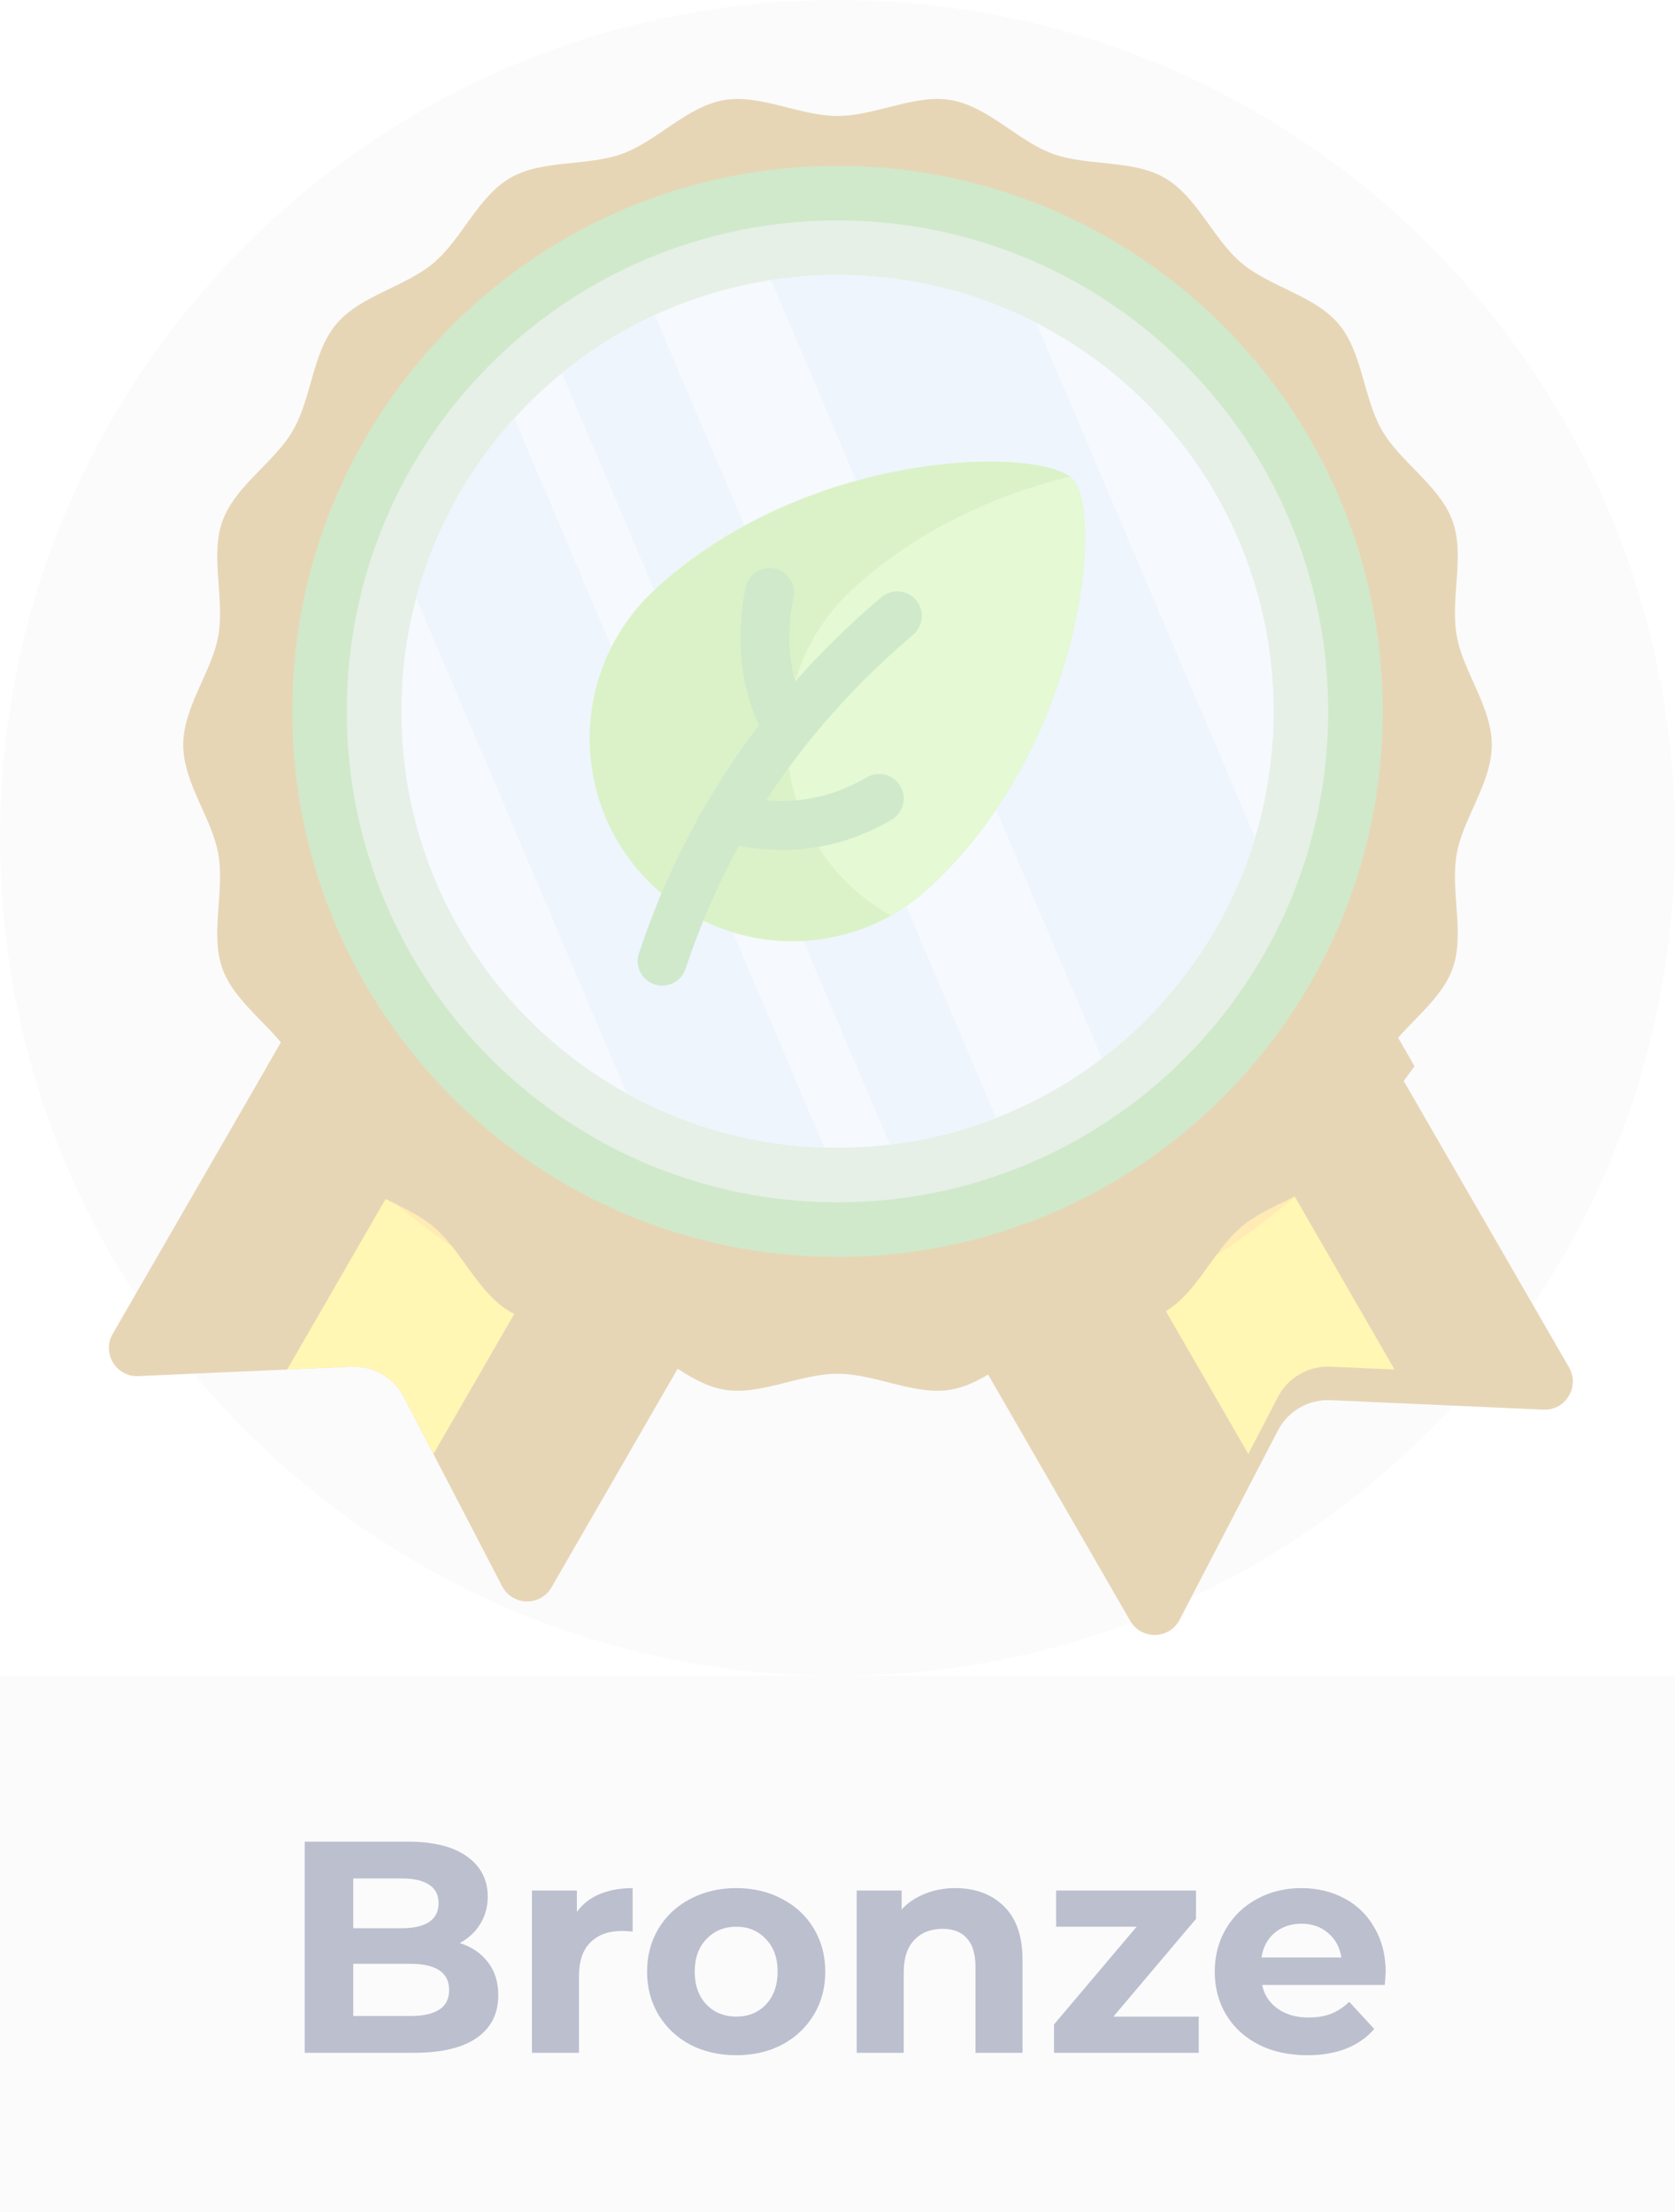 <svg width="200" height="264" viewBox="0 0 200 264" fill="none" xmlns="http://www.w3.org/2000/svg">
<g opacity="0.3">
<path d="M100 200C155.228 200 200 155.228 200 100C200 44.772 155.228 0 100 0C44.772 0 0 44.772 0 100C0 155.228 44.772 200 100 200Z" fill="#F1F3F6"/>
<path d="M59.957 189.321L48.216 166.727C47.01 164.406 44.566 162.995 41.953 163.111L16.516 164.239C13.864 164.357 12.129 161.5 13.456 159.201L53.409 90L105.803 120.25L65.85 189.451C64.523 191.75 61.181 191.676 59.957 189.321Z" fill="#AE7609"/>
<path d="M31.901 127.255C43.883 143.931 61.561 156.235 82.088 161.327L105.804 120.251L53.41 90.001L31.901 127.255Z" fill="#AE7609"/>
<path d="M41.953 163.111C44.566 162.995 47.01 164.406 48.216 166.727L51.753 173.535L88.338 110.167L70.874 100.084L34.289 163.452L41.953 163.111Z" fill="#FFE400"/>
<path d="M62.967 154.113L88.339 110.167L70.874 100.084L46.201 142.82C51.314 147.196 56.938 150.991 62.967 154.113Z" fill="#FEBB00"/>
<g filter="url(#filter0_d)">
<path d="M140.847 189.321L152.588 166.727C153.794 164.406 156.238 162.995 158.851 163.111L184.288 164.239C186.94 164.357 188.675 161.5 187.348 159.201L147.395 90L95.001 120.25L134.954 189.451C136.281 191.75 139.623 191.676 140.847 189.321Z" fill="#AE7609"/>
</g>
<path d="M95 120.25L118.715 161.326C139.243 156.235 156.921 143.931 168.903 127.255L147.394 90.001L95 120.25Z" fill="#AE7609"/>
<path d="M158.851 163.111C156.238 162.995 153.794 164.406 152.588 166.727L149.051 173.535L112.465 110.167L129.93 100.084L166.515 163.452L158.851 163.111Z" fill="#FFE400"/>
<path d="M154.603 142.82L129.93 100.084L112.465 110.167L137.837 154.113C143.866 150.991 149.49 147.196 154.603 142.82Z" fill="#FEBB00"/>
<g filter="url(#filter1_d)">
<path d="M178.125 84.899C178.125 89.437 174.69 93.618 173.933 97.939C173.155 102.382 174.942 107.482 173.433 111.627C171.897 115.845 167.236 118.599 165.017 122.434C162.778 126.305 162.708 131.714 159.848 135.119C156.981 138.533 151.662 139.535 148.248 142.402C144.844 145.262 142.939 150.329 139.068 152.569C135.234 154.787 129.897 153.918 125.679 155.453C121.534 156.962 118.011 161.072 113.568 161.85C109.247 162.607 104.537 159.96 100 159.96C95.462 159.96 90.752 162.607 86.432 161.85C81.988 161.072 78.465 156.962 74.32 155.453C70.102 153.918 64.766 154.787 60.931 152.568C57.06 150.329 55.156 145.261 51.751 142.401C48.337 139.534 43.019 138.532 40.151 135.117C37.291 131.713 37.221 126.304 34.982 122.433C32.763 118.598 28.102 115.844 26.566 111.626C25.057 107.482 26.845 102.382 26.066 97.938C25.31 93.618 21.875 89.437 21.875 84.899C21.875 80.362 25.31 76.18 26.067 71.86C26.845 67.416 25.058 62.316 26.567 58.171C28.103 53.953 32.764 51.199 34.983 47.364C37.222 43.493 37.292 38.084 40.152 34.68C43.019 31.265 48.338 30.264 51.752 27.396C55.156 24.537 57.06 19.469 60.932 17.23C64.766 15.011 70.103 15.88 74.321 14.345C78.466 12.836 81.989 8.726 86.432 7.948C90.753 7.192 95.463 9.838 100 9.838C104.538 9.838 109.248 7.192 113.568 7.948C118.012 8.726 121.535 12.836 125.68 14.345C129.898 15.88 135.234 15.011 139.069 17.23C142.94 19.469 144.845 24.537 148.249 27.397C151.663 30.264 156.981 31.267 159.849 34.681C162.709 38.085 162.779 43.494 165.018 47.365C167.237 51.2 171.898 53.954 173.434 58.172C174.943 62.317 173.155 67.417 173.934 71.86C174.69 76.181 178.125 80.362 178.125 84.899Z" fill="#AE7609"/>
</g>
<path d="M100 150.004C135.956 150.004 165.104 120.855 165.104 84.899C165.104 48.943 135.956 19.795 100 19.795C64.044 19.795 34.896 48.943 34.896 84.899C34.896 120.855 64.044 150.004 100 150.004Z" fill="#60B550"/>
<path d="M100 143.493C132.36 143.493 158.594 117.26 158.594 84.899C158.594 52.539 132.36 26.305 100 26.305C67.64 26.305 41.406 52.539 41.406 84.899C41.406 117.26 67.64 143.493 100 143.493Z" fill="#AACCAA"/>
<path d="M100 136.982C128.765 136.982 152.083 113.664 152.083 84.899C152.083 56.134 128.765 32.816 100 32.816C71.235 32.816 47.917 56.134 47.917 84.899C47.917 113.664 71.235 136.982 100 136.982Z" fill="#E1EAF9"/>
<path d="M49.698 71.358L74.858 130.52C81.879 134.397 89.889 136.702 98.415 136.956L61.404 49.928C55.94 55.954 51.871 63.268 49.698 71.358Z" fill="#C5DEF8"/>
<path d="M123.715 38.516C116.602 34.872 108.541 32.816 100 32.816C97.304 32.816 94.655 33.021 92.07 33.416L131.577 126.317C140.167 119.758 146.656 110.59 149.859 99.993L123.715 38.516Z" fill="#C5DEF8"/>
<path d="M106.271 136.606C110.687 136.076 114.934 134.994 118.939 133.43L78.183 37.595C74.194 39.439 70.476 41.771 67.109 44.517L106.271 136.606Z" fill="#C5DEF8"/>
<path d="M128.134 57.216C124.49 53.265 96.616 53.383 78.204 70.367C68.385 79.424 67.767 94.727 76.825 104.546C85.882 114.364 101.184 114.982 111.003 105.925C129.415 88.941 131.779 61.166 128.134 57.216Z" fill="#A3EA6E"/>
<path d="M100.37 104.545C91.312 94.727 91.93 79.424 101.749 70.367C109.568 63.154 119.093 58.984 127.745 56.875C122.843 53.286 96.07 53.886 78.204 70.367C68.385 79.424 67.767 94.726 76.825 104.545C84.557 112.928 96.837 114.598 106.375 109.274C104.191 108.057 102.157 106.483 100.37 104.545Z" fill="#85D249"/>
<path d="M109.363 71.611C108.313 70.379 106.464 70.232 105.233 71.282C101.482 74.48 98.058 77.828 94.943 81.339C93.838 77.295 94.288 73.523 94.757 71.332C95.097 69.75 94.089 68.193 92.506 67.854C90.924 67.515 89.367 68.522 89.028 70.105C88.294 73.533 87.608 80.009 90.629 86.564C88.352 89.536 86.276 92.62 84.395 95.825C84.309 95.95 84.23 96.082 84.162 96.222C80.98 101.71 78.366 107.549 76.293 113.783C75.783 115.318 76.614 116.977 78.149 117.487C78.456 117.589 78.768 117.637 79.074 117.637C80.302 117.637 81.445 116.86 81.854 115.631C83.576 110.449 85.702 105.558 88.243 100.927C89.549 101.2 91.298 101.449 93.359 101.449C97.023 101.449 101.657 100.663 106.457 97.83C107.85 97.007 108.313 95.211 107.491 93.818C106.668 92.424 104.872 91.962 103.479 92.784C98.825 95.53 94.424 95.797 91.481 95.513C96.174 88.293 101.997 81.741 109.034 75.741C110.266 74.691 110.413 72.842 109.363 71.611Z" fill="#60B550"/>
<rect width="200" height="64" transform="translate(0 200)" fill="#F1F3F6"/>
<path d="M54.889 231.896C56.328 232.352 57.456 233.12 58.273 234.2C59.089 235.256 59.496 236.564 59.496 238.124C59.496 240.332 58.633 242.036 56.904 243.236C55.2 244.412 52.705 245 49.416 245H36.385V219.8H48.697C51.769 219.8 54.12 220.388 55.752 221.564C57.408 222.74 58.236 224.336 58.236 226.352C58.236 227.576 57.937 228.668 57.337 229.628C56.761 230.588 55.944 231.344 54.889 231.896ZM42.181 224.192V230.132H47.977C49.416 230.132 50.508 229.88 51.252 229.376C51.996 228.872 52.368 228.128 52.368 227.144C52.368 226.16 51.996 225.428 51.252 224.948C50.508 224.444 49.416 224.192 47.977 224.192H42.181ZM48.984 240.608C50.52 240.608 51.672 240.356 52.441 239.852C53.233 239.348 53.629 238.568 53.629 237.512C53.629 235.424 52.081 234.38 48.984 234.38H42.181V240.608H48.984ZM68.88 228.188C69.552 227.252 70.452 226.544 71.58 226.064C72.732 225.584 74.052 225.344 75.54 225.344V230.528C74.916 230.48 74.496 230.456 74.28 230.456C72.672 230.456 71.412 230.912 70.5 231.824C69.588 232.712 69.132 234.056 69.132 235.856V245H63.516V225.632H68.88V228.188ZM87.919 245.288C85.879 245.288 84.043 244.868 82.411 244.028C80.803 243.164 79.543 241.976 78.631 240.464C77.719 238.952 77.263 237.236 77.263 235.316C77.263 233.396 77.719 231.68 78.631 230.168C79.543 228.656 80.803 227.48 82.411 226.64C84.043 225.776 85.879 225.344 87.919 225.344C89.959 225.344 91.783 225.776 93.391 226.64C94.999 227.48 96.259 228.656 97.171 230.168C98.083 231.68 98.539 233.396 98.539 235.316C98.539 237.236 98.083 238.952 97.171 240.464C96.259 241.976 94.999 243.164 93.391 244.028C91.783 244.868 89.959 245.288 87.919 245.288ZM87.919 240.68C89.359 240.68 90.535 240.2 91.447 239.24C92.383 238.256 92.851 236.948 92.851 235.316C92.851 233.684 92.383 232.388 91.447 231.428C90.535 230.444 89.359 229.952 87.919 229.952C86.479 229.952 85.291 230.444 84.355 231.428C83.419 232.388 82.951 233.684 82.951 235.316C82.951 236.948 83.419 238.256 84.355 239.24C85.291 240.2 86.479 240.68 87.919 240.68ZM114.065 225.344C116.465 225.344 118.397 226.064 119.861 227.504C121.349 228.944 122.093 231.08 122.093 233.912V245H116.477V234.776C116.477 233.24 116.141 232.1 115.469 231.356C114.797 230.588 113.825 230.204 112.553 230.204C111.137 230.204 110.009 230.648 109.169 231.536C108.329 232.4 107.909 233.696 107.909 235.424V245H102.293V225.632H107.657V227.9C108.401 227.084 109.325 226.46 110.429 226.028C111.533 225.572 112.745 225.344 114.065 225.344ZM143.132 240.68V245H125.852V241.616L135.716 229.952H126.104V225.632H142.808V229.016L132.944 240.68H143.132ZM165.457 235.388C165.457 235.46 165.421 235.964 165.349 236.9H150.697C150.961 238.1 151.585 239.048 152.569 239.744C153.553 240.44 154.777 240.788 156.241 240.788C157.249 240.788 158.137 240.644 158.905 240.356C159.697 240.044 160.429 239.564 161.101 238.916L164.089 242.156C162.265 244.244 159.601 245.288 156.097 245.288C153.913 245.288 151.981 244.868 150.301 244.028C148.621 243.164 147.325 241.976 146.413 240.464C145.501 238.952 145.045 237.236 145.045 235.316C145.045 233.42 145.489 231.716 146.377 230.204C147.289 228.668 148.525 227.48 150.085 226.64C151.669 225.776 153.433 225.344 155.377 225.344C157.273 225.344 158.989 225.752 160.525 226.568C162.061 227.384 163.261 228.56 164.125 230.096C165.013 231.608 165.457 233.372 165.457 235.388ZM155.413 229.592C154.141 229.592 153.073 229.952 152.209 230.672C151.345 231.392 150.817 232.376 150.625 233.624H160.165C159.973 232.4 159.445 231.428 158.581 230.708C157.717 229.964 156.661 229.592 155.413 229.592Z" fill="#1D295A"/>
</g>
<defs>
<filter id="filter0_d" x="91.001" y="90" width="100.803" height="109.132" filterUnits="userSpaceOnUse" color-interpolation-filters="sRGB">
<feFlood flood-opacity="0" result="BackgroundImageFix"/>
<feColorMatrix in="SourceAlpha" type="matrix" values="0 0 0 0 0 0 0 0 0 0 0 0 0 0 0 0 0 0 127 0"/>
<feOffset dy="4"/>
<feGaussianBlur stdDeviation="2"/>
<feColorMatrix type="matrix" values="0 0 0 0 0 0 0 0 0 0 0 0 0 0 0 0 0 0 0.25 0"/>
<feBlend mode="normal" in2="BackgroundImageFix" result="effect1_dropShadow"/>
<feBlend mode="normal" in="SourceGraphic" in2="effect1_dropShadow" result="shape"/>
</filter>
<filter id="filter1_d" x="17.875" y="7.812" width="164.25" height="162.174" filterUnits="userSpaceOnUse" color-interpolation-filters="sRGB">
<feFlood flood-opacity="0" result="BackgroundImageFix"/>
<feColorMatrix in="SourceAlpha" type="matrix" values="0 0 0 0 0 0 0 0 0 0 0 0 0 0 0 0 0 0 127 0"/>
<feOffset dy="4"/>
<feGaussianBlur stdDeviation="2"/>
<feColorMatrix type="matrix" values="0 0 0 0 0 0 0 0 0 0 0 0 0 0 0 0 0 0 0.25 0"/>
<feBlend mode="normal" in2="BackgroundImageFix" result="effect1_dropShadow"/>
<feBlend mode="normal" in="SourceGraphic" in2="effect1_dropShadow" result="shape"/>
</filter>
</defs>
</svg>
